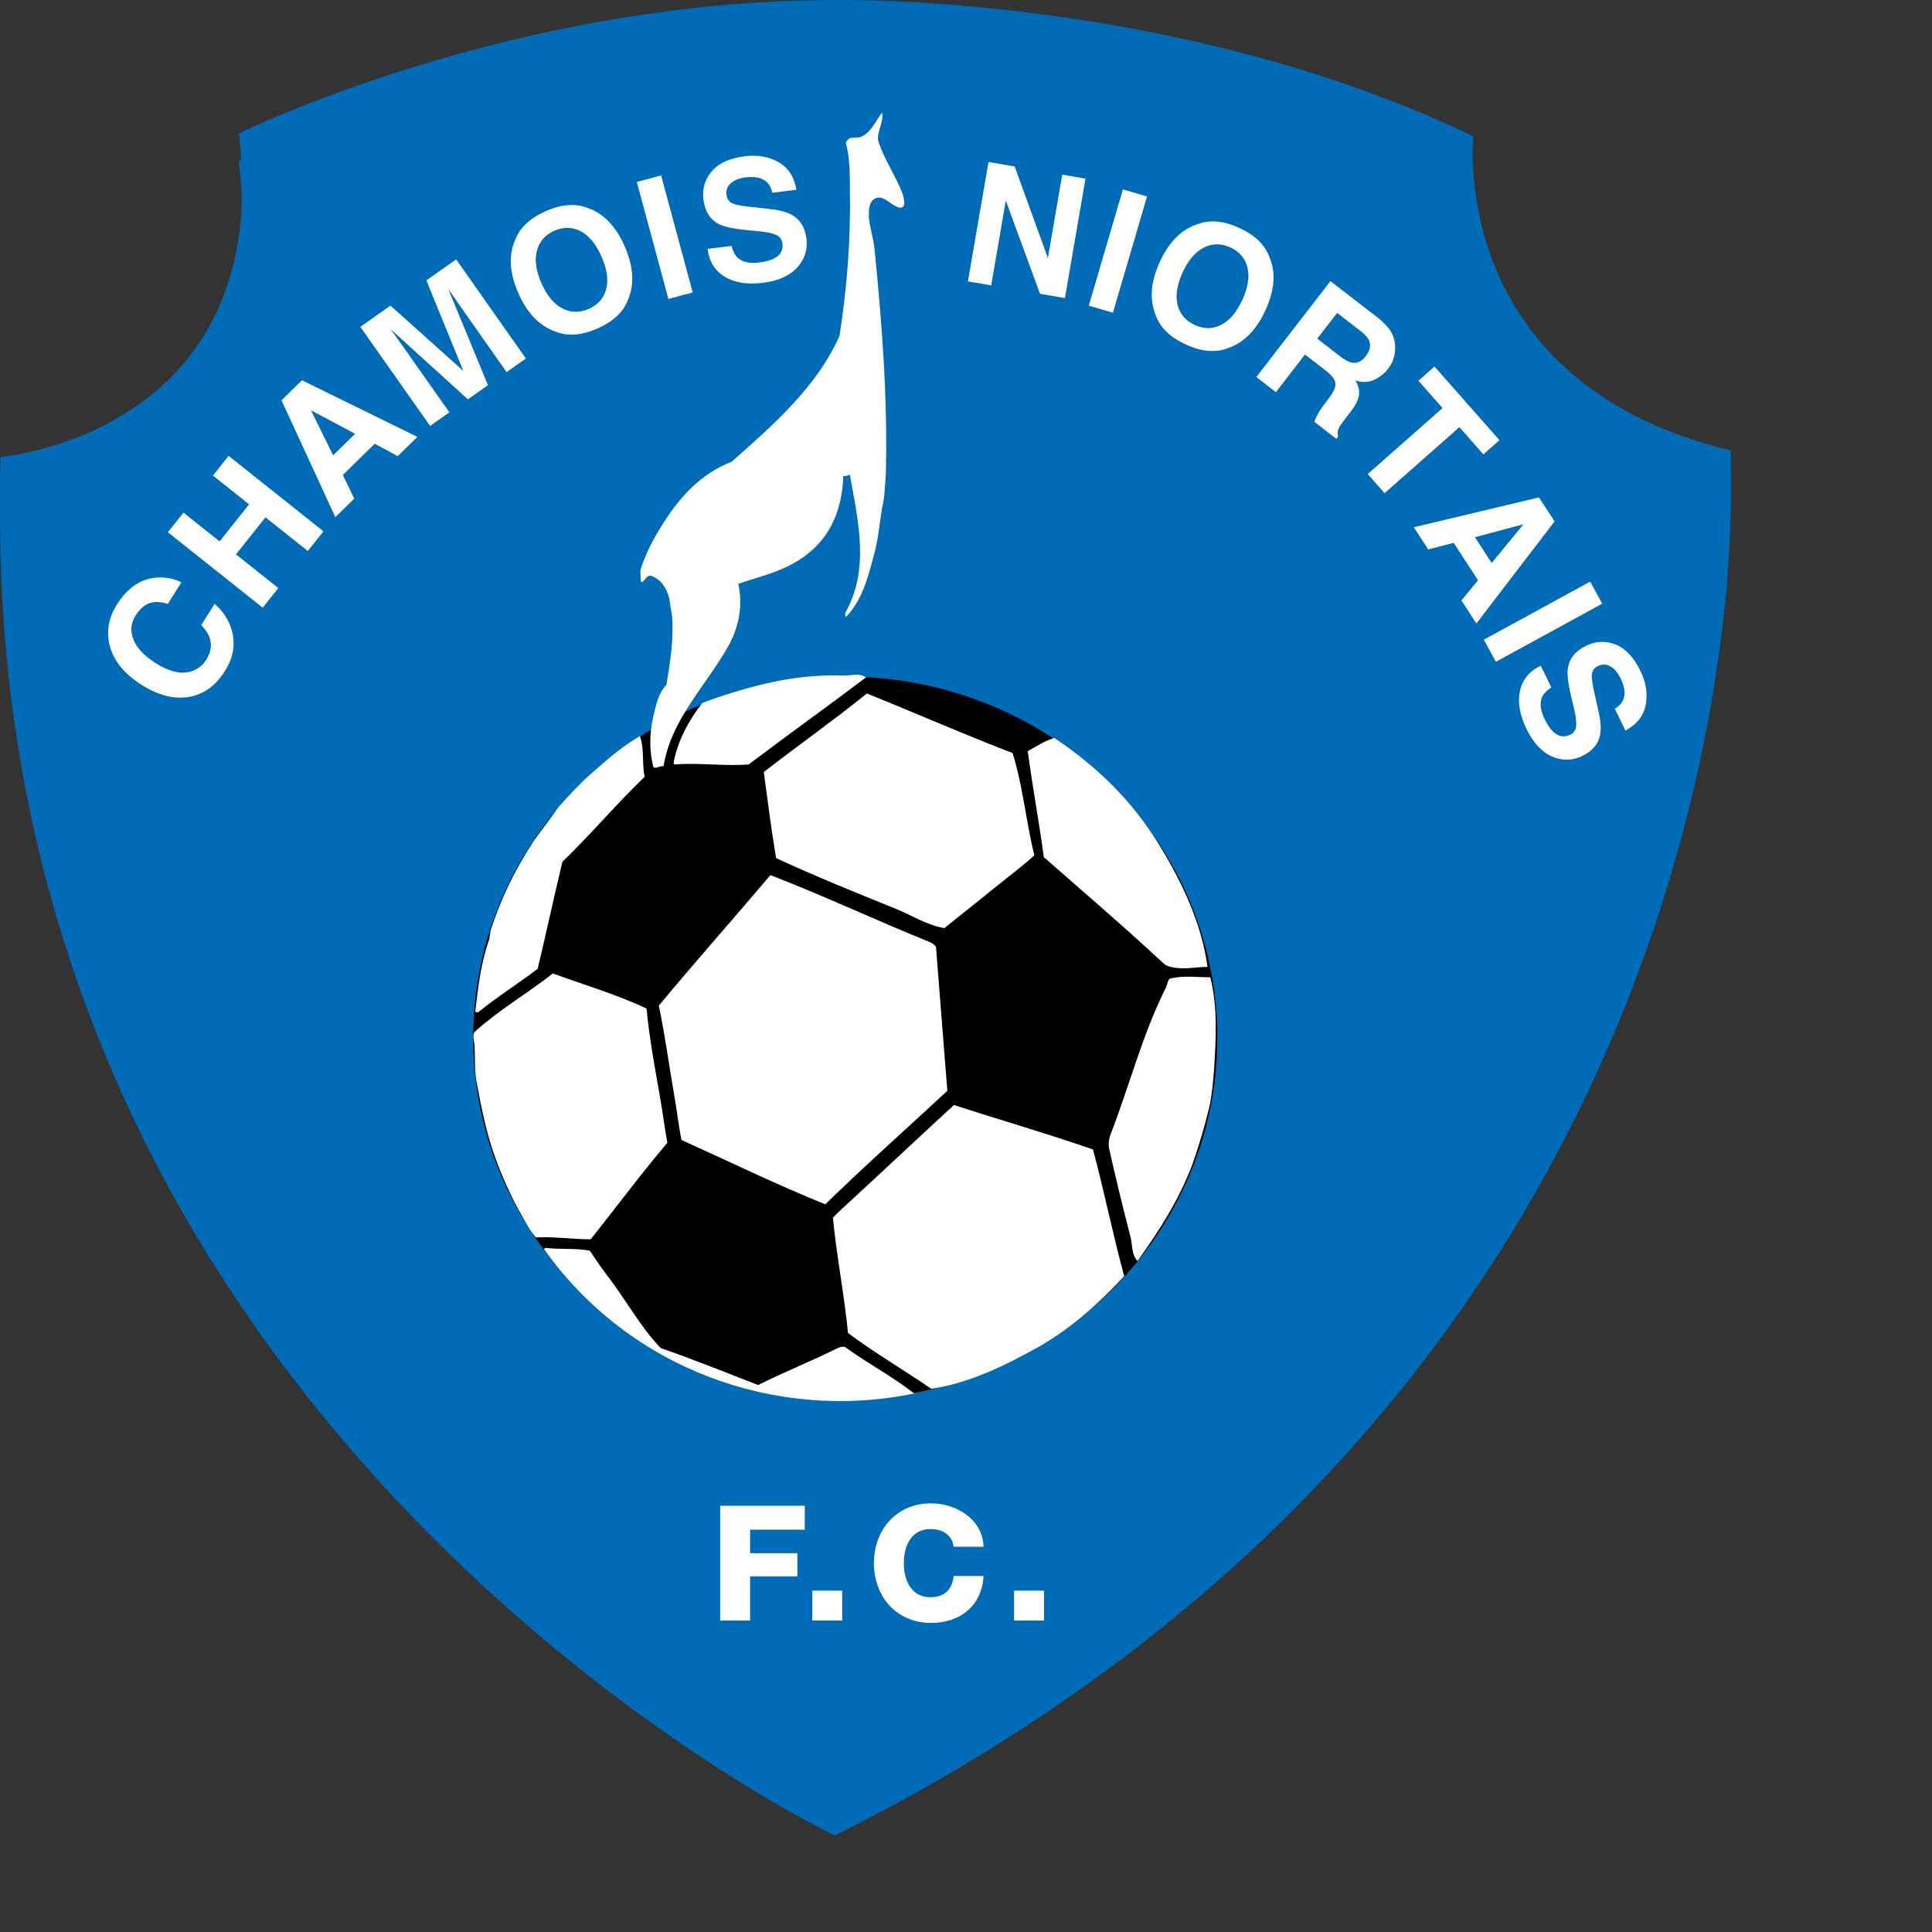 <?xml version="1.0" encoding="UTF-8" standalone="no"?>
<svg
   xmlns:dc="http://purl.org/dc/elements/1.1/"
   xmlns:cc="http://creativecommons.org/ns#"
   xmlns:rdf="http://www.w3.org/1999/02/22-rdf-syntax-ns#"
   xmlns:svg="http://www.w3.org/2000/svg"
   xmlns="http://www.w3.org/2000/svg"
   xmlns:sodipodi="http://sodipodi.sourceforge.net/DTD/sodipodi-0.dtd"
   xmlns:inkscape="http://www.inkscape.org/namespaces/inkscape"
   version="1.1"
   id="Layer_1"
   x="0px"
   y="0px"
   viewBox="0 0 1000 1000"
   xml:space="preserve"
   sodipodi:docname="Champisniortais.svg"
   width="1000"
   height="1000"
   inkscape:version="1.0.1 (3bc2e813f5, 2020-09-07)"><rect x="0" y="0" width="1000" height="1000" fill="#333333" stroke="none"/><defs
   id="defs137" /><sodipodi:namedview
   pagecolor="#ffffff"
   bordercolor="#666666"
   borderopacity="1"
   objecttolerance="10"
   gridtolerance="10"
   guidetolerance="10"
   inkscape:pageopacity="0"
   inkscape:pageshadow="2"
   inkscape:window-width="1920"
   inkscape:window-height="1017"
   id="namedview135"
   showgrid="false"
   inkscape:zoom="1.3225"
   inkscape:cx="400"
   inkscape:cy="300"
   inkscape:window-x="-8"
   inkscape:window-y="-8"
   inkscape:window-maximized="1"
   inkscape:current-layer="Layer_1" />































































<g
   id="g1030"
   transform="matrix(2.8,0,0,2.8,-711.697,-405.124)"><line
     style="fill:#70bf52"
     x1="577.165"
     y1="244.083"
     x2="577.165"
     y2="229.588"
     id="line2" /><g
     id="g6">
	<path
   style="fill:#006bb6"
   d="m 408.49,483.993 c 0,0 -157.909,-75.018 -154.239,-249.712 0,0 50.891,-4.196 44.07,-59.806 0,0 49.837,-24.656 110.169,-24.656 0,0 62.779,-1.401 118.034,25.176 0,0 -4.898,45.47 47.569,58.061 0.001,0 8.04,164.375 -165.603,250.937"
   id="path4" />
</g><polyline
     style="fill:#ffffff"
     points="387.309,428.149 402.943,428.149 402.943,432.573 392.837,432.573 392.837,436.917   401.575,436.917 401.575,441.196 392.837,441.196 392.837,449.37 387.309,449.37 387.309,428.149 "
     id="polyline8" /><rect
     x="404.341"
     y="443.843"
     style="fill:#ffffff"
     width="5.527"
     height="5.527"
     id="rect10" /><path
     style="fill:#ffffff"
     d="m 430.465,435.724 c -0.294,-2.137 -1.962,-3.266 -4.278,-3.266 -3.565,0 -4.934,3.151 -4.934,6.297 0,3.155 1.368,6.306 4.934,6.306 2.586,0 4.069,-1.487 4.278,-3.929 h 5.528 c -0.295,5.472 -4.31,8.683 -9.688,8.683 -6.421,0 -10.58,-4.903 -10.58,-11.06 0,-6.152 4.159,-11.055 10.58,-11.055 4.574,0 9.542,2.91 9.688,8.023 h -5.528"
     id="path12" /><rect
     x="441.64"
     y="443.843"
     style="fill:#ffffff"
     width="5.528"
     height="5.527"
     id="rect14" /><path
     d="m 410.433,408.421 c 37.983,0 68.772,-29.895 68.772,-66.773 0,-36.872 -30.788,-66.77 -68.772,-66.77 -37.983,0 -68.781,29.898 -68.781,66.77 -10e-4,36.878 30.798,66.773 68.781,66.773"
     id="path16" /><path
     style="fill:#ffffff"
     d="m 415.835,195.807 c -0.209,-2.093 -0.873,-3.845 -1.048,-5.942 0,-1.229 0,-2.621 1.048,-3.323 1.573,-0.873 2.797,1.049 4.369,1.576 1.748,0.518 1.049,-1.923 0.699,-2.804 -1.224,-3.144 -3.32,-6.119 -4.369,-9.438 -0.354,-1.575 1.049,-3.503 0.699,-5.245 -1.224,1.567 -1.928,3.495 -3.675,4.364 -0.699,0.354 -1.568,0.18 -2.272,0.354 -0.349,0.175 -0.873,0.698 -0.698,1.048 0.698,2.797 0.698,5.598 0.698,8.393 0.175,9.093 -0.523,18.189 -1.922,27.106 -4.194,9.445 -12.238,16.437 -19.933,23.259 -5.427,2.097 -9.272,6.121 -12.423,11.015 -1.922,2.974 -3.315,5.598 -4.369,8.743 -0.175,0.699 0,1.575 0,2.274 0,0.175 0.175,0.175 0.354,0.175 0.52,-0.521 0.874,-1.403 1.747,-1.049 1.748,0.699 2.622,2.274 3.146,4.024 0.169,1.221 0.35,2.27 0.524,3.318 0.349,4.371 -0.355,8.568 -1.049,12.768 -1.573,1.575 -1.927,3.845 -2.447,5.944 -0.704,3.146 -0.704,6.122 0,9.093 0.17,0.699 1.219,-0.175 1.922,0 1.398,-8.743 7.87,-14.865 12.064,-22.38 1.922,-3.497 2.626,-7.523 1.753,-11.367 4.194,-1.4 8.393,-2.274 12.238,-5.072 5.073,-3.67 6.996,-9.096 7.171,-14.862 0.524,0.175 1.223,-0.355 1.223,-0.175 1.573,8.743 3.676,17.486 -0.873,25.53 0,0.175 0,0.698 0.175,0.698 2.971,-3.147 4.024,-7.172 5.072,-11.191 0.874,-2.974 1.049,-5.772 1.573,-8.916 0.524,-2.102 0.524,-4.199 0.699,-6.301 0.351,-13.987 -0.698,-27.629 -2.096,-41.617"
     id="path18" /><path
     style="fill:#ffffff"
     d="m 395.373,276.249 c -3.999,0.966 -7.689,2.097 -11.369,3.498 -2.442,3.143 -4.369,6.646 -5.243,10.665 0,0.175 -0.175,0.699 0.18,0.699 4.544,-0.352 9.087,0.35 13.631,0 7.17,-5.418 14.52,-10.666 21.685,-16.088 -1.219,-0.877 -2.622,-0.35 -3.845,-0.35 -5.072,-0.172 -9.971,0.35 -15.039,1.576"
     id="path20" /><path
     style="fill:#ffffff"
     d="m 363.197,293.036 c -2.132,1.88 -3.845,3.845 -5.767,5.944 -1.578,2.277 -3.151,4.199 -4.728,6.469 -3.496,5.42 -5.942,10.493 -7.87,16.44 0,0.523 -0.169,0.873 -0.169,1.402 -1.573,4.369 -2.097,8.913 -2.626,13.462 0,0.17 0.35,0.17 0.529,0.17 3.67,-2.966 7.34,-5.243 11.01,-8.039 1.578,-6.641 2.976,-13.117 4.554,-19.758 5.243,-5.073 9.967,-10.671 15.21,-15.739 -0.524,-2.449 0,-5.072 -0.874,-7.521 -3.322,1.922 -6.293,4.546 -9.269,7.17"
     id="path22" /><path
     style="fill:#ffffff"
     d="m 376.135,352.313 c -0.949,-5.402 -1.923,-10.665 -2.442,-16.083 -5.597,-2.621 -11.545,-4.369 -17.316,-6.476 -4.724,3.68 -9.792,6.65 -14.34,10.675 -0.52,0.35 -0.345,1.398 -0.175,2.267 0.175,2.277 0,4.549 0.35,6.821 0.529,2.796 1.054,5.592 1.748,8.398 1.228,5.073 3.151,9.792 5.428,14.335 0.344,0.524 0.519,1.049 0.874,1.573 0.874,1.578 1.747,3.325 2.971,4.724 3.32,-0.175 6.82,0.35 10.141,0.35 4.724,-5.942 9.267,-12.064 14.165,-17.836 -0.531,-2.976 -0.875,-5.773 -1.404,-8.748"
     id="path24" /><path
     style="fill:#ffffff"
     d="m 378.941,353.017 c 0.459,2.632 0.694,5.068 1.218,7.52 8.918,4.02 17.486,8.219 26.578,11.889 7.346,-7.17 15.045,-13.99 22.56,-20.981 -0.694,-8.917 -1.398,-17.665 -2.097,-26.583 -0.175,-0.35 -0.699,-0.699 -1.049,-0.869 -9.972,-4.024 -19.589,-8.568 -29.555,-12.421 -6.821,8.047 -13.811,15.916 -20.632,24.135 1.219,5.771 1.923,11.362 2.977,17.31"
     id="path26" /><path
     style="fill:#ffffff"
     d="m 366.518,385.717 c -1.208,-1.577 -2.267,-3.145 -3.32,-4.724 -2.801,-0.519 -5.423,-0.17 -8.219,-0.519 -0.175,0 -0.175,0.169 -0.175,0.349 15.913,22.21 43.016,31.822 68.372,26.574 -4.02,-3.145 -8.389,-5.423 -12.763,-8.563 -0.35,-0.18 -1.049,0 -1.398,0.175 -4.898,2.446 -9.792,4.369 -14.69,6.82 -5.947,-2.276 -11.889,-4.723 -18.01,-6.82 -3.851,-4.025 -6.297,-8.748 -9.797,-13.292"
     id="path28" /><path
     style="fill:#ffffff"
     d="m 411.286,371.906 c -1.093,0.998 -2.097,1.917 -3.146,2.966 0.699,7.17 2.093,14.165 2.797,21.341 4.897,3.67 10.315,6.82 15.389,10.315 6.995,-1.054 13.462,-4.194 19.763,-7.694 6.117,-3.5 11.189,-8.049 15.908,-13.117 -2.097,-7.694 -3.67,-15.559 -5.772,-23.428 -8.568,-2.976 -17.132,-5.423 -25.7,-8.224 -6.471,5.947 -12.592,11.719 -19.239,17.841"
     id="path30" /><path
     style="fill:#ffffff"
     d="m 469.697,332.38 c -4.335,8.658 -6.651,17.841 -10.147,26.934 -0.35,0.868 -0.529,1.747 -0.35,2.796 1.224,5.423 2.446,10.49 3.845,15.913 0.529,1.573 0.175,3.5 1.403,4.893 4.02,-5.593 7.694,-11.364 10.136,-17.831 1.228,-3.5 2.277,-7 3.15,-10.675 0.529,-2.442 0.704,-4.719 0.874,-6.991 0.35,-5.592 0.704,-11.364 -0.699,-16.962 -2.446,0 -4.718,-0.344 -7.17,0.175 -0.698,0 -0.698,1.049 -1.042,1.748"
     id="path32" /><path
     style="fill:#ffffff"
     d="m 468.648,327.311 c 0.539,0.505 0.874,0.874 1.393,1.049 2.452,0.874 4.898,0.175 7.351,0.175 -1.049,-7.869 -4.554,-15.389 -8.923,-22.56 -5.068,-8.216 -11.539,-14.515 -19.409,-19.763 -1.752,0.529 -3.325,1.575 -4.898,2.451 0.873,6.472 2.097,13.115 2.976,19.589 7.165,6.292 14.335,12.414 21.51,19.059"
     id="path34" /><path
     style="fill:#ffffff"
     d="m 437.69,314.194 c 2.682,-2.207 5.248,-4.02 7.694,-6.296 -1.572,-6.294 -2.092,-12.763 -4.02,-18.882 -9.093,-3.503 -17.835,-7.348 -26.933,-11.018 -6.292,5.07 -12.763,9.617 -19.06,14.516 0.699,5.245 1.398,10.665 2.272,15.91 7.17,3.323 14.515,6.294 21.86,9.265 3.151,1.228 5.947,3.151 9.268,3.676 2.972,-2.447 5.949,-4.723 8.919,-7.171"
     id="path36" /><path
     style="fill:#ffffff"
     d="m 280.37,276.411 c -3.305,-2.085 -5.292,-4.584 -5.962,-7.489 -0.584,-2.527 -0.125,-4.978 1.378,-7.363 2.012,-3.186 4.534,-4.855 7.555,-5.005 1.688,-0.07 3.136,0.234 4.359,0.921 l -2.501,3.957 c -1.069,-0.317 -1.962,-0.419 -2.681,-0.311 -1.273,0.199 -2.357,1.006 -3.251,2.424 -0.914,1.436 -1.048,2.939 -0.409,4.504 0.634,1.565 2.012,3.016 4.134,4.356 2.127,1.346 3.995,1.912 5.607,1.702 1.613,-0.209 2.846,-0.99 3.705,-2.347 0.874,-1.386 1.088,-2.73 0.639,-4.034 -0.23,-0.712 -0.754,-1.508 -1.558,-2.387 l 2.472,-3.922 c 1.847,1.645 2.971,3.585 3.375,5.807 0.404,2.229 -0.09,4.444 -1.483,6.644 -1.717,2.724 -3.949,4.314 -6.676,4.771 -2.741,0.449 -5.642,-0.293 -8.703,-2.228"
     id="path38" /><polyline
     style="fill:#ffffff"
     points="305.626,258.506 302.74,262.136 285.208,248.19 288.095,244.565 294.775,249.883   300.228,243.029 293.542,237.712 296.439,234.071 313.975,248.021 311.073,251.655 303.249,245.434 297.801,252.284   305.626,258.506 "
     id="polyline40" /><path
     style="fill:#ffffff"
     d="m 319.662,241.981 -2.112,-4.376 5.902,-5.773 4.254,2.287 3.63,-3.556 -21.336,-10.464 -3.785,3.702 9.952,21.602 z m 0.159,-11.994 -4.064,3.977 -4.099,-8.323 8.163,4.346"
     id="path42" /><path
     style="fill:#ffffff"
     d="m 339.824,218.36 -6.831,-16.732 5.507,-3.874 12.893,18.319 -3.57,2.512 -8.718,-12.395 c -0.254,-0.352 -0.599,-0.858 -1.039,-1.503 -0.444,-0.648 -0.789,-1.15 -1.039,-1.498 l 7.355,17.813 -3.715,2.619 -14.266,-12.952 c 0.245,0.35 0.599,0.844 1.059,1.478 0.46,0.634 0.819,1.136 1.068,1.488 l 8.723,12.395 -3.57,2.504 -12.893,-18.316 5.567,-3.922 13.469,12.064"
     id="path44" /><path
     style="fill:#ffffff"
     d="m 362.852,188.264 c -2.252,-0.916 -4.843,-0.732 -7.779,0.558 -2.926,1.288 -4.818,3.068 -5.667,5.342 -1.253,2.799 -1.054,6.069 0.594,9.829 1.613,3.686 3.89,6.055 6.831,7.096 2.246,0.916 4.833,0.731 7.769,-0.552 2.931,-1.288 4.824,-3.068 5.677,-5.343 1.204,-2.868 1.004,-6.142 -0.609,-9.826 -1.652,-3.761 -3.919,-6.128 -6.816,-7.104 z m -4.733,18.54 c -1.563,-0.807 -2.851,-2.366 -3.86,-4.679 -1.014,-2.31 -1.288,-4.313 -0.824,-6.007 0.46,-1.697 1.538,-2.921 3.235,-3.667 1.698,-0.742 3.326,-0.704 4.874,0.112 1.548,0.823 2.826,2.384 3.835,4.684 1.013,2.311 1.298,4.311 0.849,6.004 -0.449,1.688 -1.518,2.903 -3.221,3.65 -1.697,0.747 -3.325,0.717 -4.888,-0.097"
     id="path46" /><polyline
     style="fill:#ffffff"
     points="376.389,182.225 382.226,203.853 377.737,205.066 371.895,183.439 376.389,182.225 "
     id="polyline48" /><path
     style="fill:#ffffff"
     d="m 384.977,195.807 4.434,-0.552 c 0.264,0.996 0.639,1.723 1.113,2.172 0.864,0.824 2.212,1.121 4.044,0.889 1.094,-0.138 1.972,-0.367 2.627,-0.694 1.238,-0.624 1.783,-1.565 1.623,-2.823 -0.095,-0.73 -0.479,-1.259 -1.178,-1.578 -0.689,-0.312 -1.743,-0.534 -3.161,-0.666 l -2.417,-0.235 c -2.377,-0.234 -4.05,-0.602 -5.008,-1.108 -1.628,-0.839 -2.572,-2.347 -2.846,-4.531 -0.249,-1.992 0.274,-3.737 1.558,-5.23 1.283,-1.498 3.325,-2.424 6.126,-2.771 2.347,-0.292 4.424,0.083 6.231,1.116 1.808,1.036 2.896,2.734 3.276,5.086 l -4.464,0.552 c -0.25,-1.323 -0.949,-2.202 -2.107,-2.632 -0.774,-0.282 -1.693,-0.355 -2.772,-0.22 -1.198,0.147 -2.122,0.51 -2.771,1.079 -0.654,0.571 -0.929,1.288 -0.824,2.151 0.104,0.799 0.529,1.346 1.278,1.653 0.484,0.204 1.488,0.387 3.011,0.557 l 3.944,0.444 c 1.733,0.194 3.061,0.571 4.005,1.141 1.458,0.879 2.307,2.314 2.557,4.295 0.249,2.029 -0.32,3.814 -1.703,5.348 -1.388,1.532 -3.5,2.481 -6.331,2.833 -2.901,0.357 -5.258,-0.015 -7.081,-1.136 -1.826,-1.116 -2.879,-2.829 -3.164,-5.14"
     id="path50" /><polyline
     style="fill:#ffffff"
     points="433.106,201.818 436.906,179.741 441.745,180.574 447.887,197.499 450.538,182.083   454.837,182.824 451.037,204.901 446.424,204.11 440.107,186.873 437.406,202.555 433.106,201.818 "
     id="polyline52" /><polyline
     style="fill:#ffffff"
     points="466.217,186.117 459.91,207.612 455.446,206.302 461.758,184.809 466.217,186.117 "
     id="polyline54" /><path
     style="fill:#ffffff"
     d="m 488.86,197.387 c -0.804,-2.292 -2.661,-4.106 -5.572,-5.445 -2.906,-1.336 -5.492,-1.565 -7.759,-0.691 -2.927,0.921 -5.243,3.243 -6.956,6.968 -1.683,3.658 -1.942,6.931 -0.768,9.819 0.804,2.289 2.666,4.105 5.577,5.445 2.906,1.338 5.497,1.567 7.76,0.689 2.945,-0.996 5.258,-3.317 6.94,-6.973 1.718,-3.728 1.977,-7.001 0.778,-9.812 z m -16.996,8.773 c -0.43,-1.708 -0.12,-3.703 0.934,-5.997 1.054,-2.292 2.366,-3.83 3.944,-4.607 1.573,-0.784 3.206,-0.784 4.893,-0.013 1.678,0.779 2.726,2.015 3.146,3.718 0.414,1.702 0.1,3.697 -0.954,5.977 -1.054,2.292 -2.361,3.835 -3.925,4.619 -1.558,0.791 -3.185,0.796 -4.863,0.02 -1.687,-0.771 -2.741,-2.015 -3.175,-3.717"
     id="path56" /><path
     style="fill:#ffffff"
     d="m 500.115,201.769 -13.696,17.725 3.62,2.796 5.373,-6.953 3.824,2.956 c 1.089,0.844 1.688,1.605 1.798,2.289 0.1,0.682 -0.274,1.599 -1.134,2.742 l -1.248,1.662 c -0.39,0.532 -0.734,1.079 -1.018,1.65 -0.14,0.277 -0.305,0.656 -0.499,1.136 l 4.079,3.151 0.345,-0.447 c -0.186,-0.489 -0.15,-1.001 0.109,-1.528 0.155,-0.337 0.55,-0.916 1.174,-1.723 l 0.919,-1.19 c 0.958,-1.243 1.503,-2.302 1.632,-3.166 0.13,-0.868 -0.09,-1.785 -0.658,-2.746 1.243,0.42 2.387,0.385 3.439,-0.102 1.054,-0.484 1.908,-1.146 2.557,-1.989 0.539,-0.699 0.904,-1.406 1.104,-2.127 0.195,-0.715 0.28,-1.446 0.235,-2.192 -0.04,-0.904 -0.29,-1.758 -0.744,-2.557 -0.449,-0.799 -1.288,-1.688 -2.512,-2.674 z m 7.111,10.904 c 0.43,0.922 0.229,1.918 -0.6,2.991 -0.774,0.999 -1.652,1.376 -2.651,1.141 -0.563,-0.127 -1.268,-0.517 -2.097,-1.155 l -4.199,-3.246 3.68,-4.761 4.305,3.323 c 0.798,0.619 1.322,1.19 1.562,1.707"
     id="path58" /><polyline
     style="fill:#ffffff"
     points="519.354,217.557 531.362,231.168 528.387,233.789 523.953,228.764 510.127,240.965   507.011,237.432 520.837,225.231 516.383,220.186 519.354,217.557 "
     id="polyline60" /><path
     style="fill:#ffffff"
     d="m 518.195,251.363 4.709,-1.211 4.499,6.918 -3.076,3.723 2.771,4.259 14.455,-18.867 -2.886,-4.434 -23.139,5.513 z m 11.73,2.506 -3.096,-4.761 8.963,-2.387 -5.867,7.148"
     id="path62" /><polyline
     style="fill:#ffffff"
     points="550.356,261.397 530.698,272.137 528.467,268.058 548.13,257.315 550.356,261.397 "
     id="polyline64" /><path
     style="fill:#ffffff"
     d="m 538.992,272.854 1.962,4.015 c -0.858,0.577 -1.428,1.161 -1.697,1.758 -0.494,1.091 -0.345,2.459 0.464,4.116 0.49,0.991 0.989,1.743 1.509,2.26 0.993,0.972 2.057,1.176 3.195,0.619 0.664,-0.322 1.038,-0.863 1.118,-1.625 0.07,-0.757 -0.065,-1.825 -0.395,-3.206 l -0.563,-2.361 c -0.55,-2.327 -0.739,-4.024 -0.574,-5.099 0.27,-1.81 1.388,-3.195 3.365,-4.156 1.808,-0.882 3.62,-0.956 5.457,-0.227 1.828,0.727 3.365,2.364 4.604,4.903 1.033,2.122 1.357,4.209 0.963,6.254 -0.395,2.045 -1.648,3.63 -3.75,4.746 l -1.972,-4.044 c 1.178,-0.664 1.777,-1.61 1.813,-2.844 0.015,-0.816 -0.22,-1.718 -0.694,-2.689 -0.524,-1.083 -1.163,-1.847 -1.917,-2.276 -0.754,-0.435 -1.523,-0.46 -2.308,-0.08 -0.719,0.353 -1.098,0.929 -1.143,1.742 -0.035,0.527 0.114,1.533 0.444,3.031 l 0.858,3.877 c 0.38,1.698 0.449,3.084 0.22,4.152 -0.359,1.668 -1.443,2.936 -3.235,3.81 -1.838,0.898 -3.705,0.938 -5.607,0.127 -1.902,-0.818 -3.485,-2.511 -4.733,-5.078 -1.278,-2.621 -1.683,-4.976 -1.224,-7.06 0.465,-2.089 1.748,-3.647 3.84,-4.665"
     id="path66" /><line
     style="fill:#70bf52"
     x1="577.165"
     y1="238.97"
     x2="577.165"
     y2="224.475"
     id="line68" /><g
     id="g72">
	<path
   style="fill:#006bb6"
   d="m 408.49,478.88 c 0,0 -157.909,-75.018 -154.239,-249.712 0,0 50.891,-4.196 44.07,-59.806 0,0 49.837,-24.656 110.169,-24.656 0,0 62.779,-1.4 118.034,25.176 0,0 -4.898,45.471 47.569,58.061 0.001,-0.001 8.04,164.375 -165.603,250.937"
   id="path70" />
</g><polyline
     style="fill:#ffffff"
     points="387.309,423.036 402.943,423.036 402.943,427.46 392.837,427.46 392.837,431.804   401.575,431.804 401.575,436.083 392.837,436.083 392.837,444.257 387.309,444.257 387.309,423.036 "
     id="polyline74" /><rect
     x="404.341"
     y="438.729"
     style="fill:#ffffff"
     width="5.527"
     height="5.527"
     id="rect76" /><path
     style="fill:#ffffff"
     d="m 430.465,430.61 c -0.294,-2.137 -1.962,-3.266 -4.278,-3.266 -3.565,0 -4.934,3.151 -4.934,6.297 0,3.155 1.368,6.307 4.934,6.307 2.586,0 4.069,-1.488 4.278,-3.93 h 5.528 c -0.295,5.473 -4.31,8.683 -9.688,8.683 -6.421,0 -10.58,-4.903 -10.58,-11.06 0,-6.151 4.159,-11.055 10.58,-11.055 4.574,0 9.542,2.911 9.688,8.023 h -5.528"
     id="path78" /><rect
     x="441.64"
     y="438.729"
     style="fill:#ffffff"
     width="5.528"
     height="5.527"
     id="rect80" /><path
     d="m 410.433,403.308 c 37.983,0 68.772,-29.894 68.772,-66.773 0,-36.872 -30.788,-66.769 -68.772,-66.769 -37.983,0 -68.781,29.897 -68.781,66.769 -10e-4,36.879 30.798,66.773 68.781,66.773"
     id="path82" /><path
     style="fill:#ffffff"
     d="m 415.835,190.693 c -0.209,-2.092 -0.873,-3.845 -1.048,-5.942 0,-1.228 0,-2.621 1.048,-3.322 1.573,-0.874 2.797,1.048 4.369,1.575 1.748,0.52 1.049,-1.923 0.699,-2.804 -1.224,-3.144 -3.32,-6.119 -4.369,-9.438 -0.354,-1.575 1.049,-3.502 0.699,-5.245 -1.224,1.568 -1.928,3.495 -3.675,4.364 -0.699,0.355 -1.568,0.18 -2.272,0.355 -0.349,0.175 -0.873,0.699 -0.698,1.049 0.698,2.796 0.698,5.597 0.698,8.393 0.175,9.092 -0.523,18.188 -1.922,27.105 -4.194,9.444 -12.238,16.438 -19.933,23.258 -5.427,2.098 -9.272,6.122 -12.423,11.015 -1.922,2.974 -3.315,5.598 -4.369,8.743 -0.175,0.699 0,1.575 0,2.274 0,0.175 0.175,0.175 0.354,0.175 0.52,-0.521 0.874,-1.403 1.747,-1.049 1.748,0.699 2.622,2.274 3.146,4.025 0.169,1.221 0.35,2.269 0.524,3.317 0.349,4.372 -0.355,8.568 -1.049,12.768 -1.573,1.575 -1.927,3.845 -2.447,5.944 -0.704,3.146 -0.704,6.122 0,9.093 0.17,0.699 1.219,-0.175 1.922,0 1.398,-8.743 7.87,-14.864 12.064,-22.38 1.922,-3.497 2.626,-7.521 1.753,-11.366 4.194,-1.401 8.393,-2.275 12.238,-5.073 5.073,-3.67 6.996,-9.095 7.171,-14.862 0.524,0.175 1.223,-0.354 1.223,-0.175 1.573,8.743 3.676,17.486 -0.873,25.53 0,0.175 0,0.699 0.175,0.699 2.971,-3.148 4.024,-7.173 5.072,-11.192 0.874,-2.974 1.049,-5.772 1.573,-8.915 0.524,-2.103 0.524,-4.199 0.699,-6.302 0.351,-13.987 -0.698,-27.628 -2.096,-41.617"
     id="path84" /><path
     style="fill:#ffffff"
     d="m 395.373,271.136 c -3.999,0.967 -7.689,2.098 -11.369,3.498 -2.442,3.143 -4.369,6.645 -5.243,10.665 0,0.175 -0.175,0.699 0.18,0.699 4.544,-0.351 9.087,0.35 13.631,0 7.17,-5.417 14.52,-10.665 21.685,-16.088 -1.219,-0.876 -2.622,-0.35 -3.845,-0.35 -5.072,-0.171 -9.971,0.35 -15.039,1.576"
     id="path86" /><path
     style="fill:#ffffff"
     d="m 363.197,287.923 c -2.132,1.88 -3.845,3.845 -5.767,5.944 -1.578,2.277 -3.151,4.199 -4.728,6.469 -3.496,5.42 -5.942,10.493 -7.87,16.44 0,0.524 -0.169,0.874 -0.169,1.403 -1.573,4.368 -2.097,8.912 -2.626,13.461 0,0.17 0.35,0.17 0.529,0.17 3.67,-2.966 7.34,-5.243 11.01,-8.039 1.578,-6.641 2.976,-13.117 4.554,-19.758 5.243,-5.073 9.967,-10.671 15.21,-15.738 -0.524,-2.449 0,-5.073 -0.874,-7.523 -3.322,1.923 -6.293,4.547 -9.269,7.171"
     id="path88" /><path
     style="fill:#ffffff"
     d="m 376.135,347.199 c -0.949,-5.402 -1.923,-10.665 -2.442,-16.083 -5.597,-2.621 -11.545,-4.369 -17.316,-6.476 -4.724,3.68 -9.792,6.65 -14.34,10.675 -0.52,0.35 -0.345,1.398 -0.175,2.268 0.175,2.276 0,4.549 0.35,6.82 0.529,2.796 1.054,5.593 1.748,8.398 1.228,5.073 3.151,9.792 5.428,14.336 0.344,0.524 0.519,1.048 0.874,1.572 0.874,1.578 1.747,3.326 2.971,4.724 3.32,-0.175 6.82,0.35 10.141,0.35 4.724,-5.941 9.267,-12.064 14.165,-17.836 -0.531,-2.975 -0.875,-5.771 -1.404,-8.748"
     id="path90" /><path
     style="fill:#ffffff"
     d="m 378.941,347.903 c 0.459,2.632 0.694,5.068 1.218,7.52 8.918,4.02 17.486,8.219 26.578,11.889 7.346,-7.171 15.045,-13.991 22.56,-20.981 -0.694,-8.918 -1.398,-17.666 -2.097,-26.584 -0.175,-0.35 -0.699,-0.699 -1.049,-0.869 -9.972,-4.024 -19.589,-8.568 -29.555,-12.42 -6.821,8.046 -13.811,15.915 -20.632,24.135 1.219,5.771 1.923,11.364 2.977,17.31"
     id="path92" /><path
     style="fill:#ffffff"
     d="m 366.518,380.604 c -1.208,-1.578 -2.267,-3.146 -3.32,-4.724 -2.801,-0.52 -5.423,-0.17 -8.219,-0.52 -0.175,0 -0.175,0.17 -0.175,0.35 15.913,22.209 43.016,31.821 68.372,26.573 -4.02,-3.146 -8.389,-5.422 -12.763,-8.564 -0.35,-0.18 -1.049,0 -1.398,0.175 -4.898,2.447 -9.792,4.369 -14.69,6.821 -5.947,-2.277 -11.889,-4.724 -18.01,-6.821 -3.851,-4.023 -6.297,-8.747 -9.797,-13.29"
     id="path94" /><path
     style="fill:#ffffff"
     d="m 411.286,366.793 c -1.093,0.999 -2.097,1.917 -3.146,2.966 0.699,7.17 2.093,14.166 2.797,21.341 4.897,3.67 10.315,6.82 15.389,10.316 6.995,-1.054 13.462,-4.194 19.763,-7.695 6.117,-3.5 11.189,-8.049 15.908,-13.116 -2.097,-7.695 -3.67,-15.56 -5.772,-23.429 -8.568,-2.976 -17.132,-5.423 -25.7,-8.224 -6.471,5.947 -12.592,11.719 -19.239,17.841"
     id="path96" /><path
     style="fill:#ffffff"
     d="m 469.697,327.267 c -4.335,8.658 -6.651,17.841 -10.147,26.934 -0.35,0.869 -0.529,1.747 -0.35,2.796 1.224,5.423 2.446,10.491 3.845,15.913 0.529,1.573 0.175,3.501 1.403,4.893 4.02,-5.592 7.694,-11.364 10.136,-17.83 1.228,-3.501 2.277,-7.001 3.15,-10.676 0.529,-2.441 0.704,-4.719 0.874,-6.99 0.35,-5.593 0.704,-11.365 -0.699,-16.962 -2.446,0 -4.718,-0.345 -7.17,0.175 -0.698,0 -0.698,1.047 -1.042,1.747"
     id="path98" /><path
     style="fill:#ffffff"
     d="m 468.648,322.199 c 0.539,0.504 0.874,0.873 1.393,1.048 2.452,0.874 4.898,0.175 7.351,0.175 -1.049,-7.869 -4.554,-15.389 -8.923,-22.559 -5.068,-8.217 -11.539,-14.516 -19.409,-19.764 -1.752,0.529 -3.325,1.575 -4.898,2.452 0.873,6.471 2.097,13.114 2.976,19.588 7.165,6.293 14.335,12.414 21.51,19.06"
     id="path100" /><path
     style="fill:#ffffff"
     d="m 437.69,309.082 c 2.682,-2.207 5.248,-4.02 7.694,-6.297 -1.572,-6.294 -2.092,-12.763 -4.02,-18.882 -9.093,-3.503 -17.835,-7.348 -26.933,-11.018 -6.292,5.071 -12.763,9.617 -19.06,14.516 0.699,5.245 1.398,10.665 2.272,15.911 7.17,3.322 14.515,6.293 21.86,9.265 3.151,1.229 5.947,3.15 9.268,3.675 2.972,-2.446 5.949,-4.724 8.919,-7.17"
     id="path102" /><path
     style="fill:#ffffff"
     d="m 280.37,271.298 c -3.305,-2.084 -5.292,-4.583 -5.962,-7.489 -0.584,-2.526 -0.125,-4.978 1.378,-7.362 2.012,-3.186 4.534,-4.857 7.555,-5.006 1.688,-0.07 3.136,0.234 4.359,0.921 l -2.501,3.957 c -1.069,-0.316 -1.962,-0.419 -2.681,-0.312 -1.273,0.199 -2.357,1.006 -3.251,2.424 -0.914,1.436 -1.048,2.938 -0.409,4.504 0.634,1.565 2.012,3.016 4.134,4.356 2.127,1.346 3.995,1.913 5.607,1.703 1.613,-0.21 2.846,-0.991 3.705,-2.347 0.874,-1.386 1.088,-2.732 0.639,-4.035 -0.23,-0.711 -0.754,-1.508 -1.558,-2.387 l 2.472,-3.922 c 1.847,1.646 2.971,3.585 3.375,5.807 0.404,2.229 -0.09,4.444 -1.483,6.643 -1.717,2.724 -3.949,4.315 -6.676,4.772 -2.741,0.45 -5.642,-0.292 -8.703,-2.227"
     id="path104" /><polyline
     style="fill:#ffffff"
     points="305.626,253.393 302.74,257.023 285.208,243.077 288.095,239.452 294.775,244.77   300.228,237.916 293.542,232.599 296.439,228.959 313.975,242.907 311.073,246.542 303.249,240.32 297.801,247.171 305.626,253.393   "
     id="polyline106" /><path
     style="fill:#ffffff"
     d="m 319.662,236.868 -2.112,-4.377 5.902,-5.773 4.254,2.287 3.63,-3.555 -21.336,-10.465 -3.785,3.702 9.952,21.603 z m 0.159,-11.994 -4.064,3.978 -4.099,-8.324 8.163,4.346"
     id="path108" /><path
     style="fill:#ffffff"
     d="m 339.824,213.247 -6.831,-16.732 5.507,-3.875 12.893,18.32 -3.57,2.512 -8.718,-12.396 c -0.254,-0.352 -0.599,-0.858 -1.039,-1.503 -0.444,-0.648 -0.789,-1.15 -1.039,-1.497 l 7.355,17.812 -3.715,2.619 -14.266,-12.952 c 0.245,0.35 0.599,0.844 1.059,1.477 0.46,0.635 0.819,1.136 1.068,1.488 l 8.723,12.395 -3.57,2.504 -12.893,-18.314 5.567,-3.923 13.469,12.065"
     id="path110" /><path
     style="fill:#ffffff"
     d="m 362.852,183.151 c -2.252,-0.916 -4.843,-0.732 -7.779,0.557 -2.926,1.288 -4.818,3.068 -5.667,5.343 -1.253,2.799 -1.054,6.069 0.594,9.829 1.613,3.685 3.89,6.054 6.831,7.095 2.246,0.917 4.833,0.732 7.769,-0.552 2.931,-1.288 4.824,-3.068 5.677,-5.343 1.204,-2.868 1.004,-6.142 -0.609,-9.826 -1.652,-3.76 -3.919,-6.127 -6.816,-7.103 z m -4.733,18.539 c -1.563,-0.806 -2.851,-2.366 -3.86,-4.679 -1.014,-2.309 -1.288,-4.313 -0.824,-6.007 0.46,-1.697 1.538,-2.921 3.235,-3.667 1.698,-0.741 3.326,-0.704 4.874,0.112 1.548,0.824 2.826,2.385 3.835,4.684 1.013,2.312 1.298,4.312 0.849,6.004 -0.449,1.689 -1.518,2.904 -3.221,3.65 -1.697,0.747 -3.325,0.718 -4.888,-0.097"
     id="path112" /><polyline
     style="fill:#ffffff"
     points="376.389,177.112 382.226,198.74 377.737,199.953 371.895,178.325 376.389,177.112 "
     id="polyline114" /><path
     style="fill:#ffffff"
     d="m 384.977,190.693 4.434,-0.552 c 0.264,0.996 0.639,1.723 1.113,2.172 0.864,0.824 2.212,1.121 4.044,0.889 1.094,-0.137 1.972,-0.367 2.627,-0.693 1.238,-0.625 1.783,-1.565 1.623,-2.824 -0.095,-0.729 -0.479,-1.258 -1.178,-1.578 -0.689,-0.312 -1.743,-0.534 -3.161,-0.666 l -2.417,-0.234 c -2.377,-0.235 -4.05,-0.603 -5.008,-1.109 -1.628,-0.839 -2.572,-2.347 -2.846,-4.531 -0.249,-1.992 0.274,-3.737 1.558,-5.23 1.283,-1.497 3.325,-2.424 6.126,-2.77 2.347,-0.292 4.424,0.082 6.231,1.116 1.808,1.035 2.896,2.733 3.276,5.085 l -4.464,0.552 c -0.25,-1.323 -0.949,-2.202 -2.107,-2.631 -0.774,-0.282 -1.693,-0.355 -2.772,-0.22 -1.198,0.146 -2.122,0.509 -2.771,1.078 -0.654,0.571 -0.929,1.288 -0.824,2.152 0.104,0.799 0.529,1.346 1.278,1.652 0.484,0.205 1.488,0.387 3.011,0.557 l 3.944,0.444 c 1.733,0.195 3.061,0.572 4.005,1.142 1.458,0.878 2.307,2.313 2.557,4.294 0.249,2.029 -0.32,3.814 -1.703,5.348 -1.388,1.533 -3.5,2.481 -6.331,2.833 -2.901,0.357 -5.258,-0.015 -7.081,-1.136 -1.826,-1.115 -2.879,-2.828 -3.164,-5.14"
     id="path116" /><polyline
     style="fill:#ffffff"
     points="433.106,196.705 436.906,174.628 441.745,175.462 447.887,192.386 450.538,176.97   454.837,177.711 451.037,199.788 446.424,198.997 440.107,181.761 437.406,197.441 433.106,196.705 "
     id="polyline118" /><polyline
     style="fill:#ffffff"
     points="466.217,181.004 459.91,202.5 455.446,201.189 461.758,179.696 466.217,181.004 "
     id="polyline120" /><path
     style="fill:#ffffff"
     d="m 488.86,192.273 c -0.804,-2.292 -2.661,-4.106 -5.572,-5.445 -2.906,-1.335 -5.492,-1.564 -7.759,-0.691 -2.927,0.922 -5.243,3.243 -6.956,6.969 -1.683,3.657 -1.942,6.93 -0.768,9.818 0.804,2.29 2.666,4.104 5.577,5.445 2.906,1.338 5.497,1.568 7.76,0.689 2.945,-0.996 5.258,-3.318 6.94,-6.974 1.718,-3.727 1.977,-6.999 0.778,-9.811 z m -16.996,8.774 c -0.43,-1.708 -0.12,-3.702 0.934,-5.997 1.054,-2.292 2.366,-3.83 3.944,-4.606 1.573,-0.783 3.206,-0.783 4.893,-0.013 1.678,0.779 2.726,2.016 3.146,3.718 0.414,1.703 0.1,3.697 -0.954,5.977 -1.054,2.292 -2.361,3.835 -3.925,4.619 -1.558,0.791 -3.185,0.796 -4.863,0.02 -1.687,-0.773 -2.741,-2.016 -3.175,-3.718"
     id="path122" /><path
     style="fill:#ffffff"
     d="m 500.115,196.655 -13.696,17.726 3.62,2.796 5.373,-6.952 3.824,2.955 c 1.089,0.845 1.688,1.606 1.798,2.29 0.1,0.682 -0.274,1.598 -1.134,2.741 l -1.248,1.662 c -0.39,0.532 -0.734,1.079 -1.018,1.65 -0.14,0.277 -0.305,0.657 -0.499,1.136 l 4.079,3.151 0.345,-0.447 c -0.186,-0.489 -0.15,-1.001 0.109,-1.527 0.155,-0.338 0.55,-0.917 1.174,-1.723 l 0.919,-1.191 c 0.958,-1.243 1.503,-2.302 1.632,-3.165 0.13,-0.869 -0.09,-1.785 -0.658,-2.747 1.243,0.42 2.387,0.385 3.439,-0.102 1.054,-0.484 1.908,-1.146 2.557,-1.99 0.539,-0.699 0.904,-1.405 1.104,-2.127 0.195,-0.714 0.28,-1.445 0.235,-2.192 -0.04,-0.903 -0.29,-1.758 -0.744,-2.557 -0.449,-0.799 -1.288,-1.688 -2.512,-2.674 z m 7.111,10.906 c 0.43,0.921 0.229,1.917 -0.6,2.99 -0.774,0.999 -1.652,1.376 -2.651,1.142 -0.563,-0.128 -1.268,-0.517 -2.097,-1.156 l -4.199,-3.245 3.68,-4.762 4.305,3.323 c 0.798,0.619 1.322,1.191 1.562,1.708"
     id="path124" /><polyline
     style="fill:#ffffff"
     points="519.354,212.443 531.362,226.055 528.387,228.677 523.953,223.65 510.127,235.852   507.011,232.319 520.837,220.118 516.383,215.072 519.354,212.443 "
     id="polyline126" /><path
     style="fill:#ffffff"
     d="m 518.195,246.25 4.709,-1.211 4.499,6.918 -3.076,3.723 2.771,4.259 14.455,-18.866 -2.886,-4.435 -23.139,5.513 z m 11.73,2.507 -3.096,-4.762 8.963,-2.387 -5.867,7.149"
     id="path128" /><polyline
     style="fill:#ffffff"
     points="550.356,256.284 530.698,267.024 528.467,262.944 548.13,252.202 550.356,256.284 "
     id="polyline130" /><path
     style="fill:#ffffff"
     d="m 538.992,267.74 1.962,4.015 c -0.858,0.577 -1.428,1.161 -1.697,1.758 -0.494,1.091 -0.345,2.459 0.464,4.117 0.49,0.991 0.989,1.742 1.509,2.259 0.993,0.972 2.057,1.176 3.195,0.619 0.664,-0.321 1.038,-0.863 1.118,-1.625 0.07,-0.757 -0.065,-1.825 -0.395,-3.205 l -0.563,-2.362 c -0.55,-2.327 -0.739,-4.024 -0.574,-5.098 0.27,-1.811 1.388,-3.196 3.365,-4.157 1.808,-0.881 3.62,-0.956 5.457,-0.228 1.828,0.727 3.365,2.364 4.604,4.903 1.033,2.122 1.357,4.21 0.963,6.254 -0.395,2.045 -1.648,3.631 -3.75,4.746 l -1.972,-4.044 c 1.178,-0.664 1.777,-1.61 1.813,-2.844 0.015,-0.816 -0.22,-1.718 -0.694,-2.688 -0.524,-1.084 -1.163,-1.848 -1.917,-2.277 -0.754,-0.435 -1.523,-0.459 -2.308,-0.08 -0.719,0.353 -1.098,0.929 -1.143,1.743 -0.035,0.526 0.114,1.532 0.444,3.03 l 0.858,3.878 c 0.38,1.697 0.449,3.083 0.22,4.151 -0.359,1.668 -1.443,2.936 -3.235,3.81 -1.838,0.9 -3.705,0.94 -5.607,0.128 -1.902,-0.819 -3.485,-2.512 -4.733,-5.078 -1.278,-2.622 -1.683,-4.975 -1.224,-7.061 0.465,-2.087 1.748,-3.645 3.84,-4.664"
     id="path132" /></g>
</svg>
